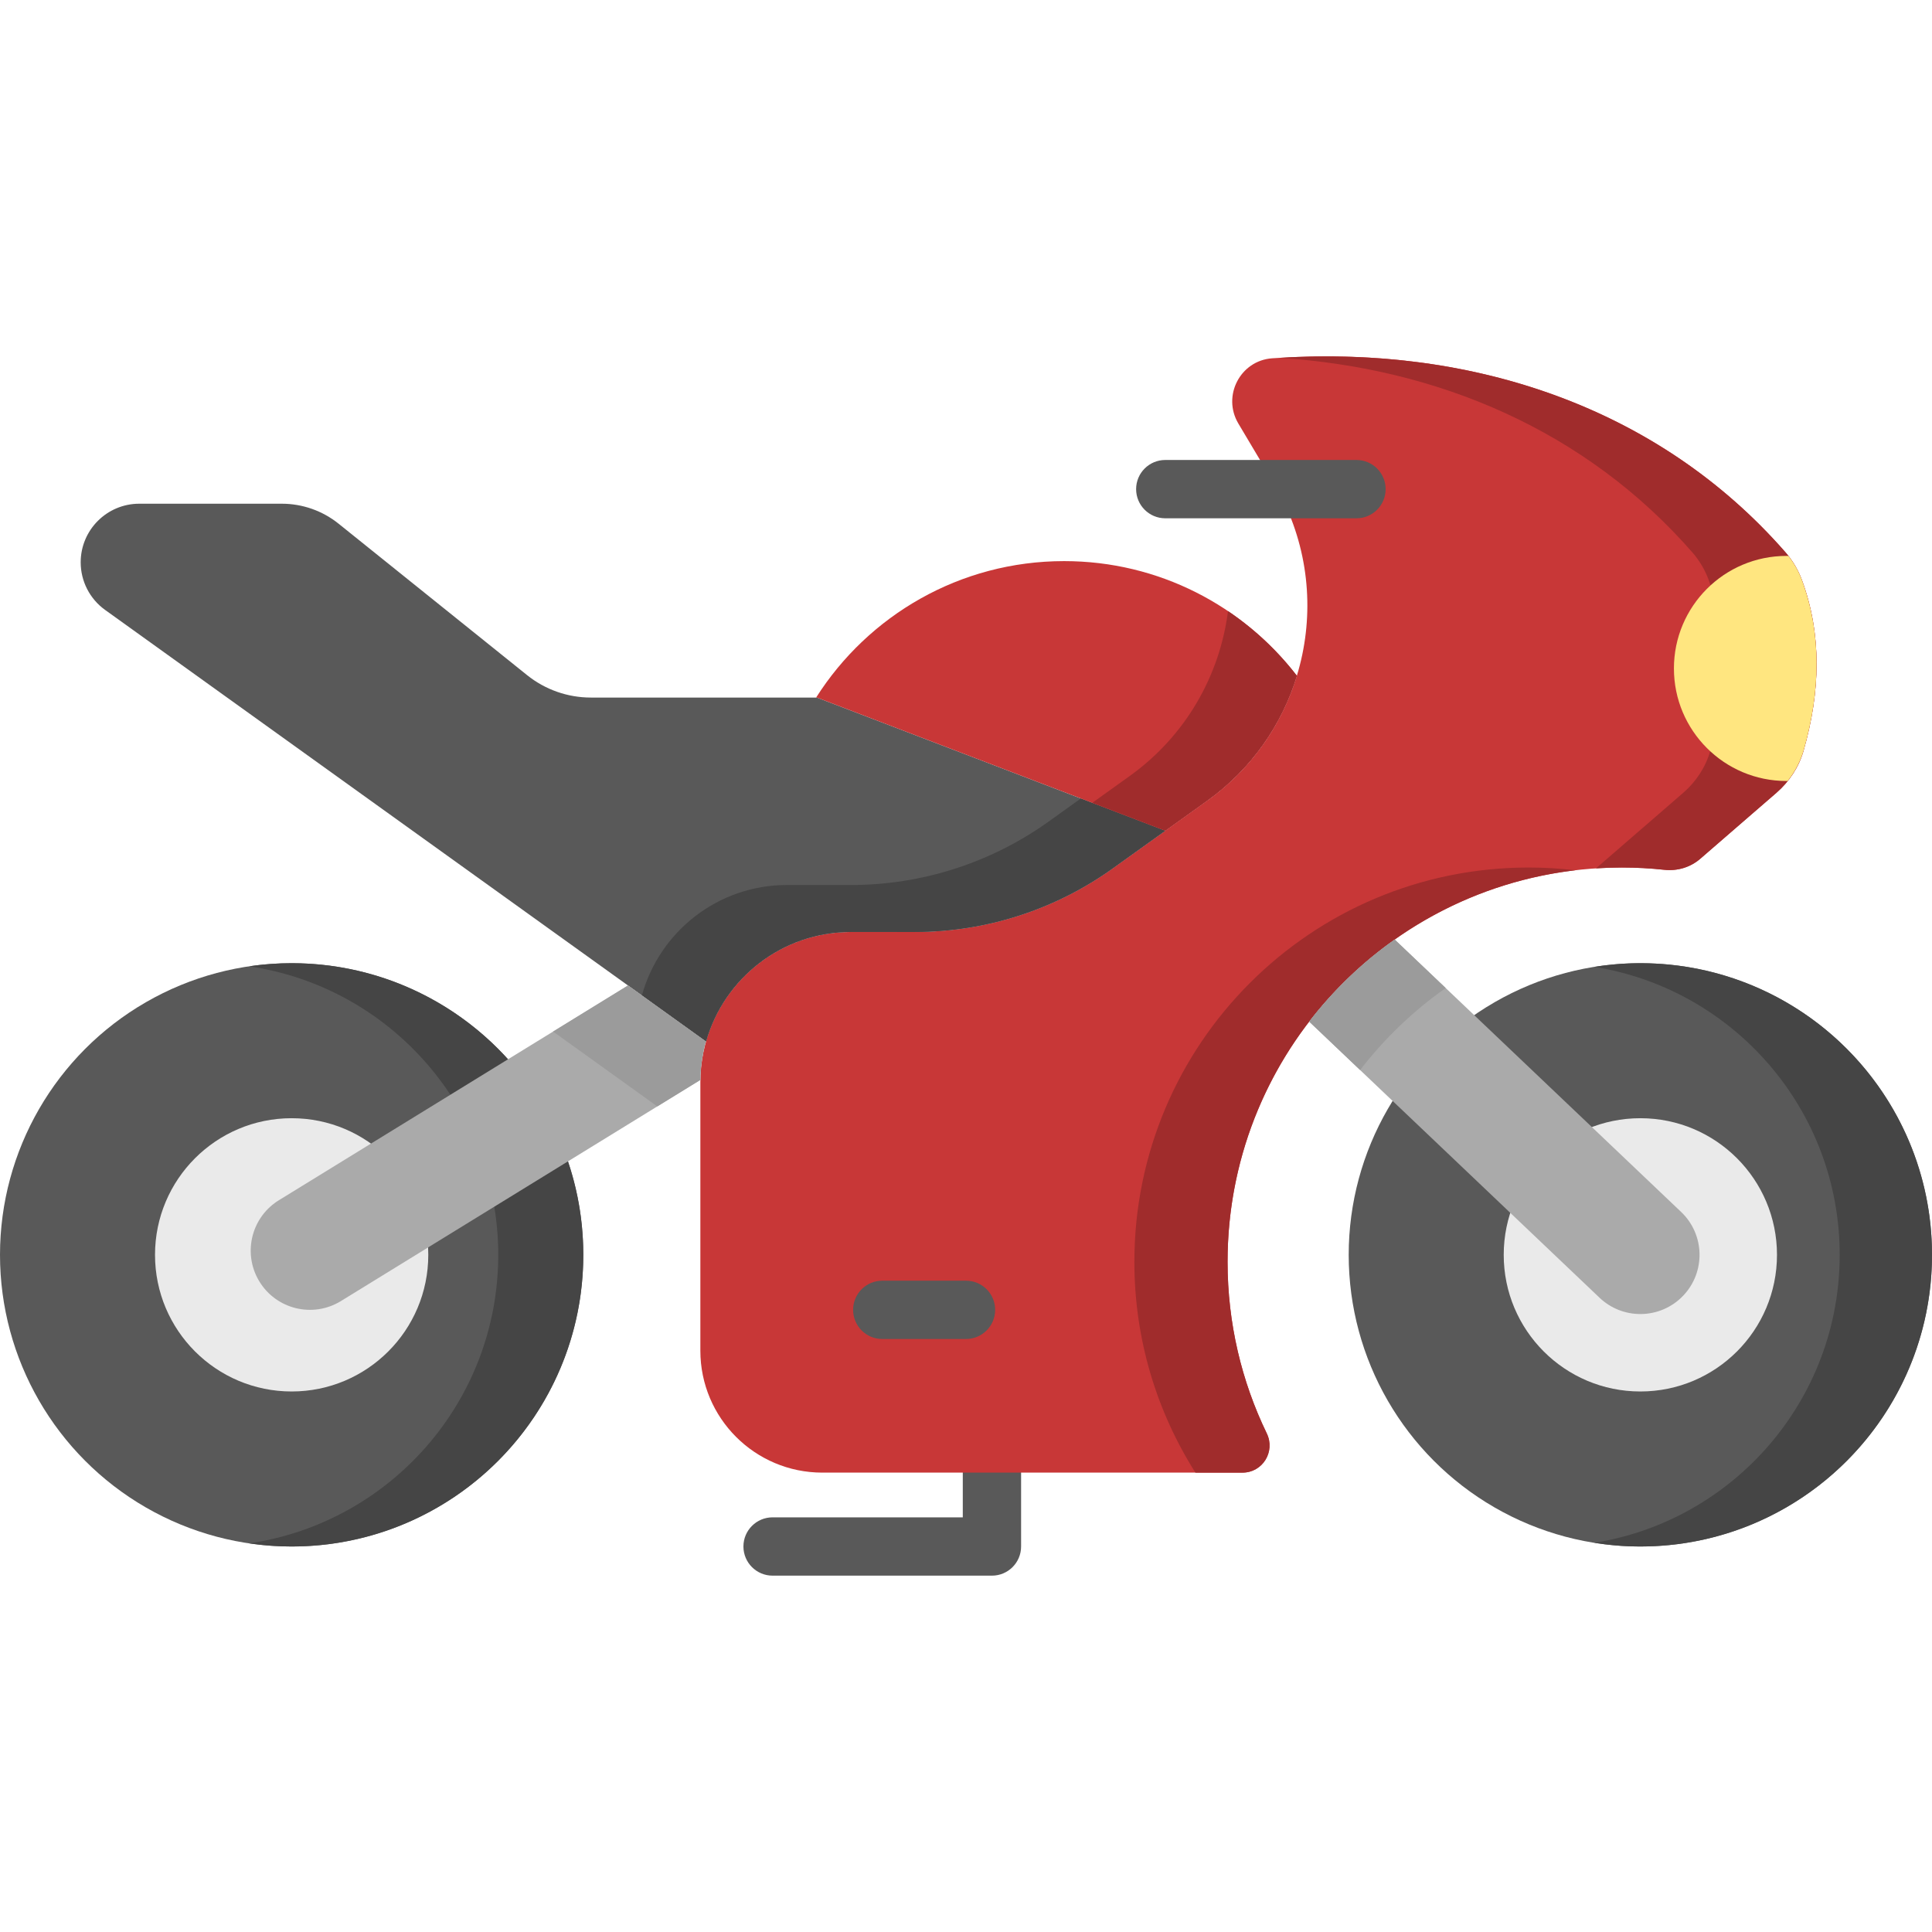 <?xml version="1.0" encoding="UTF-8" standalone="no"?>
<svg
   xmlns:dc="http://purl.org/dc/elements/1.1/"
   xmlns:cc="http://creativecommons.org/ns#"
   xmlns:rdf="http://www.w3.org/1999/02/22-rdf-syntax-ns#"
   xmlns:svg="http://www.w3.org/2000/svg"
   xmlns="http://www.w3.org/2000/svg"
   xmlns:sodipodi="http://sodipodi.sourceforge.net/DTD/sodipodi-0.dtd"
   xmlns:inkscape="http://www.inkscape.org/namespaces/inkscape"
   id="Capa_1"
   enable-background="new 0 0 512 512"
   height="512"
   viewBox="0 0 512 512"
   width="512"
   version="1.1"
   sodipodi:docname="Traveller.svg"
   inkscape:version="0.92.4 (5da689c313, 2019-01-14)">
  <defs
     id="defs1126" />
  <sodipodi:namedview
     pagecolor="#ffffff"
     bordercolor="#666666"
     borderopacity="1"
     objecttolerance="10"
     gridtolerance="10"
     guidetolerance="10"
     inkscape:pageopacity="0"
     inkscape:pageshadow="2"
     inkscape:window-width="1366"
     inkscape:window-height="705"
     id="namedview1124"
     showgrid="false"
     inkscape:zoom="0.9296875"
     inkscape:cx="256"
     inkscape:cy="256"
     inkscape:window-x="-8"
     inkscape:window-y="-8"
     inkscape:window-maximized="1"
     inkscape:current-layer="Capa_1" />
  <path
     d="m262.876 417.564h-58.134c-4.268 0-7.726-3.459-7.726-7.726s3.459-7.726 7.726-7.726h50.407v-22.152c0-4.268 3.459-7.726 7.726-7.726s7.726 3.459 7.726 7.726v29.877c.001 4.268-3.458 7.727-7.725 7.727z"
     fill="#595959"
     id="path1079" />
  <circle
     cx="77.29"
     cy="332.547"
     fill="#595959"
     r="77.29"
     id="circle1081" />
  <path
     d="m77.29 255.257c-3.829 0-7.59.289-11.27.827 37.343 5.457 66.02 37.606 66.02 76.463s-28.677 71.006-66.02 76.463c3.68.538 7.441.827 11.27.827 42.686 0 77.29-34.604 77.29-77.29s-34.604-77.29-77.29-77.29z"
     fill="#454545"
     id="path1083" />
  <path
     d="m325.317 334.395c0-57.71 46.783-104.493 104.493-104.493 3.804 0 7.56.206 11.259.604 3.441.37 6.886-.644 9.502-2.91l20.201-17.494c3.421-2.962 5.953-6.838 7.197-11.189 4.49-15.702 4.818-30.788-.394-45.056-1.017-2.785-2.54-5.361-4.493-7.592-34.144-38.998-84.243-55.009-135.95-51.313-8.472.606-13.299 9.987-8.956 17.287l9.337 15.695c16.9 28.407 9.242 65.023-17.626 84.276l-25.024 17.932c-15.281 10.95-33.608 16.839-52.408 16.839h-16.969c-22.027 0-39.884 17.857-39.884 39.884v71.073c0 17.851 14.471 32.322 32.322 32.322h111.353c5.336 0 8.76-5.585 6.434-10.388-6.659-13.747-10.394-29.175-10.394-45.477z"
     fill="#9bd069"
     id="path1085"
     style="fill:#c83737" />
  <path
     d="m417.459 230.632c-4.049-.478-8.168-.73-12.346-.73-57.71 0-104.493 46.783-104.493 104.493 0 20.548 5.935 39.707 16.178 55.866h12.478c5.336 0 8.76-5.585 6.434-10.388-6.659-13.749-10.394-29.177-10.394-45.478.001-53.53 40.255-97.652 92.143-103.763z"
     fill="#8bc852"
     id="path1087"
     style="fill:#a02c2c" />
  <path
     d="m477.504 153.665c-.982-2.663-2.437-5.126-4.304-7.263-33.717-38.604-83.044-54.725-134.118-51.563 41.99 2.674 81.178 19.229 109.416 51.557 1.869 2.14 3.326 4.604 4.309 7.269 5.285 14.325 4.975 29.477.465 45.249-1.244 4.351-3.776 8.227-7.197 11.189l-23.129 20.029c2.27-.147 4.557-.23 6.864-.23 3.804 0 7.56.206 11.259.604 3.441.37 6.886-.644 9.502-2.91l20.201-17.494c3.421-2.962 5.953-6.838 7.197-11.189 4.51-15.771 4.82-30.923-.465-45.248z"
     fill="#8bc852"
     id="path1089"
     style="fill:#a02c2c" />
  <circle
     cx="434.71"
     cy="332.547"
     fill="#595959"
     r="77.29"
     id="circle1091" />
  <path
     d="m434.71 255.257c-4.164 0-8.247.339-12.232.973 36.872 5.864 65.058 37.795 65.058 76.317 0 38.523-28.186 70.453-65.058 76.317 3.985.634 8.068.973 12.232.973 42.686 0 77.29-34.604 77.29-77.29s-34.604-77.29-77.29-77.29z"
     fill="#454545"
     id="path1093" />
  <circle
     cx="434.71"
     cy="332.547"
     fill="#eaeaea"
     r="36.209"
     id="circle1095" />
  <circle
     cx="77.29"
     cy="332.547"
     fill="#eaeaea"
     r="36.209"
     id="circle1097" />
  <path
     d="m443.608 177.147c0 16.472 13.353 29.824 29.824 29.824.111 0 .219-.007.33-.008 1.954-2.454 3.422-5.277 4.284-8.323 4.436-15.675 4.712-30.736-.544-44.979-.842-2.281-2.043-4.413-3.539-6.325-.177-.003-.353-.013-.531-.013-16.471 0-29.824 13.353-29.824 29.824z"
     fill="#f6e738"
     id="path1099"
     style="fill:#ffe680" />
  <path
     d="m369.603 248.984c-8.601 6.074-16.24 13.416-22.654 21.751l76.95 73.179c3.036 2.887 6.924 4.319 10.808 4.319 4.146 0 8.287-1.635 11.37-4.877 5.97-6.278 5.721-16.207-.558-22.178z"
     fill="#aaa"
     id="path1101" />
  <path
     d="m369.603 248.984c-8.601 6.074-16.24 13.416-22.654 21.751l13.499 12.837c6.421-8.33 14.067-15.665 22.674-21.732z"
     fill="#9b9b9b"
     id="path1103" />
  <path
     d="m187.108 276.013c4.728-16.751 20.113-29.031 38.377-29.031h16.969c18.799 0 37.127-5.889 52.408-16.839l13.947-9.994-92.324-35.289h-59.907c-6.148 0-12.111-2.099-16.904-5.949l-49.94-40.123c-4.269-3.43-9.581-5.299-15.057-5.299h-37.762c-8.578 0-15.532 6.954-15.532 15.532 0 5.002 2.409 9.698 6.471 12.615l159.242 114.375z"
     fill="#595959"
     id="path1105" />
  <path
     d="m242.454 246.982c18.799 0 37.127-5.889 52.408-16.839l13.947-9.994-22.368-8.55-8.509 6.097c-15.281 10.95-33.608 16.839-52.408 16.839h-16.969c-18.352 0-33.799 12.399-38.446 29.274l16.989 12.202.011.002c4.728-16.751 20.113-29.031 38.377-29.031z"
     fill="#454545"
     id="path1107" />
  <path
     d="m187.108 276.013-.011-.002-20.672-14.847-92.397 56.836c-3.588 2.163-5.998 5.534-7.026 9.278-1.098 3.998-.617 8.424 1.693 12.255 4.473 7.419 14.114 9.807 21.534 5.334l95.391-58.691c-.19-3.691 1.301-10.322 1.488-10.163z"
     fill="#aaa"
     id="path1109" />
  <path
     d="m187.108 276.013-.011-.002-20.672-14.847-19.849 12.21 27.615 19.834 11.428-7.031c-.189-3.692 1.302-10.323 1.489-10.164z"
     fill="#9b9b9b"
     id="path1111" />
  <path
     d="m282.006 148.7c-27.65 0-51.928 14.426-65.726 36.16h.205l92.324 35.289 11.078-7.938c11.764-8.43 19.845-20.189 23.795-33.131-14.225-18.473-36.558-30.38-61.676-30.38z"
     fill="#9bd069"
     id="path1113"
     style="fill:#c83737" />
  <path
     d="m325.435 161.954c-2.171 16.998-11.151 33.019-26.053 43.697l-9.915 7.105 19.342 7.393 11.078-7.938c11.764-8.43 19.845-20.189 23.795-33.131-5.115-6.642-11.283-12.43-18.247-17.126z"
     fill="#8bc852"
     id="path1115"
     style="fill:#a02c2c" />
  <g
     fill="#595959"
     id="g1121">
    <path
       d="m256 354.849h-22.191c-4.268 0-7.726-3.459-7.726-7.726s3.459-7.726 7.726-7.726h22.191c4.268 0 7.726 3.459 7.726 7.726s-3.459 7.726-7.726 7.726z"
       id="path1117" />
    <path
       d="m359.48 137.352h-50.67c-4.268 0-7.726-3.459-7.726-7.726s3.459-7.726 7.726-7.726h50.67c4.268 0 7.726 3.459 7.726 7.726s-3.459 7.726-7.726 7.726z"
       id="path1119" />
  </g>
</svg>
